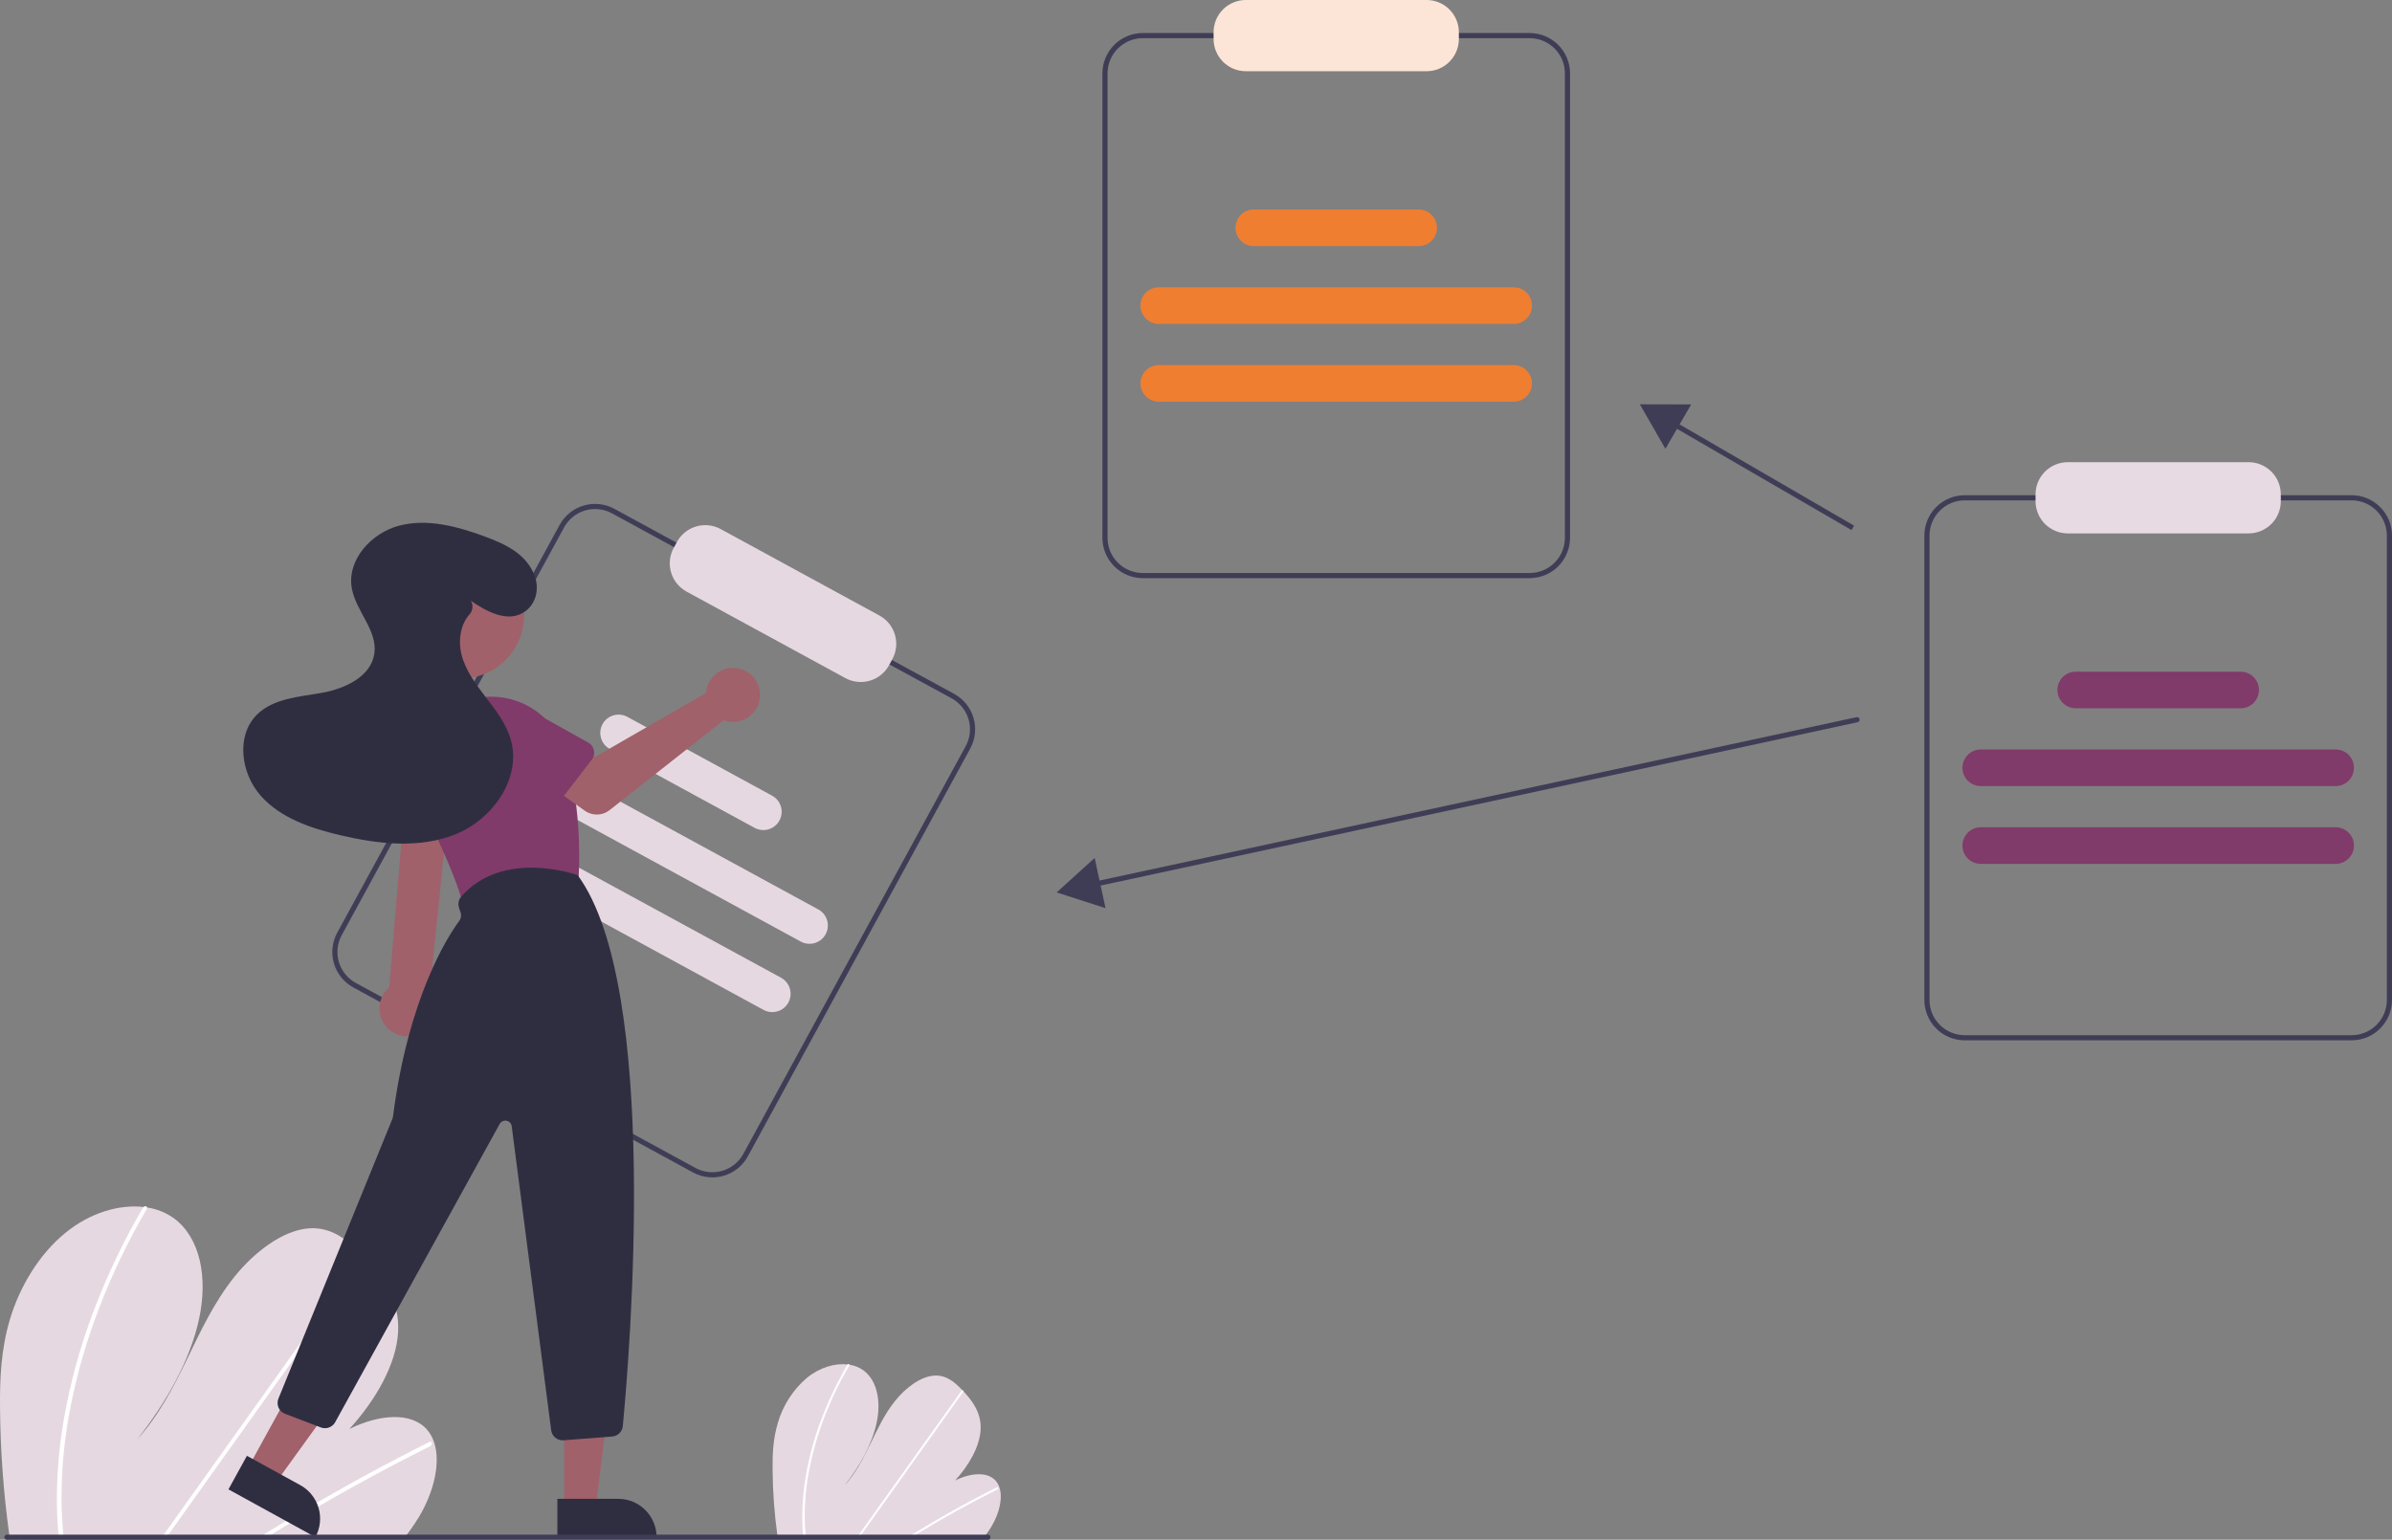 <svg width="410" height="264" viewBox="0 0 410 264" fill="none" xmlns="http://www.w3.org/2000/svg">
<rect x="0" y="0" width="410" height="264" fill="#808080" stroke="none"/>
<g clip-path="url(#clip0_2996_2380)">
<path d="M0.007 241.543C0.071 248.771 0.601 255.988 1.593 263.148C1.628 263.4 1.666 263.651 1.701 263.903L69.421 263.524C69.62 263.275 69.816 263.022 70.006 262.766C70.638 261.92 71.231 261.049 71.775 260.149C74.389 255.811 75.586 250.732 74.387 247.227L74.365 247.173C74.106 246.406 73.698 245.697 73.165 245.088C70.43 242.01 64.9 242.523 59.882 245.007C64.383 240.082 67.967 233.868 68.239 228.321C68.506 222.911 65.676 219.046 62.606 215.761C62.505 215.653 62.405 215.547 62.304 215.441C62.255 215.387 62.203 215.336 62.154 215.282C59.76 212.778 56.967 210.311 52.926 210.609C48.493 210.937 43.579 214.649 40.133 218.973C36.688 223.295 34.398 228.204 32.077 232.995C29.753 237.784 27.239 242.694 23.51 246.787C28.561 240.401 32.633 233.135 34.137 226.068C35.642 219.001 34.318 212.214 29.816 208.886C28.45 207.907 26.868 207.269 25.204 207.026C25.01 206.994 24.813 206.967 24.613 206.944C20.446 206.47 15.47 207.911 11.237 211.355C6.575 215.146 3.343 220.767 1.735 226.103C0.127 231.44 -0.045 236.577 0.007 241.543Z" fill="#E6D8E1"/>
<path d="M44.315 263.665L45.61 263.657C46.021 263.4 46.434 263.146 46.849 262.895C47.106 262.733 47.366 262.577 47.626 262.418C51.921 259.796 56.243 257.28 60.593 254.872C64.938 252.462 69.305 250.162 73.694 247.974C73.81 247.923 73.905 247.834 73.962 247.72C74.019 247.607 74.034 247.477 74.005 247.354C74.001 247.338 73.993 247.322 73.984 247.308C73.923 247.194 73.786 247.146 73.586 247.244C73.048 247.514 72.506 247.784 71.968 248.059C67.567 250.285 63.185 252.622 58.822 255.07C54.462 257.517 50.127 260.072 45.817 262.734C45.726 262.79 45.635 262.848 45.545 262.903C45.134 263.157 44.726 263.411 44.315 263.665Z" fill="white"/>
<path d="M27.618 263.758L28.419 263.753C28.599 263.501 28.777 263.248 28.957 262.995C33.201 257.047 37.443 251.099 41.685 245.151C48.631 235.413 55.575 225.675 62.516 215.938C62.558 215.885 62.588 215.825 62.606 215.761C62.666 215.546 62.507 215.419 62.304 215.442C62.219 215.454 62.137 215.484 62.064 215.53C61.991 215.577 61.929 215.638 61.881 215.711C57.987 221.172 54.094 226.631 50.201 232.088C43.291 241.777 36.383 251.465 29.475 261.152C29.035 261.767 28.596 262.385 28.157 263C27.976 263.253 27.795 263.505 27.618 263.758Z" fill="white"/>
<path d="M9.778 259.109C9.819 260.458 9.908 261.786 10.025 263.101C10.048 263.352 10.07 263.604 10.093 263.855L10.933 263.851C10.907 263.599 10.882 263.348 10.859 263.096C10.682 261.196 10.556 259.275 10.539 257.301C10.516 251.829 11.05 246.369 12.131 241.005C13.28 235.229 14.93 229.564 17.062 224.074C19.3 218.284 21.998 212.683 25.13 207.323C25.189 207.236 25.216 207.13 25.204 207.026C25.17 206.786 24.851 206.715 24.613 206.944C24.566 206.989 24.525 207.04 24.492 207.096C24.105 207.762 23.724 208.431 23.351 209.101C20.334 214.49 17.752 220.111 15.628 225.91C13.606 231.418 12.068 237.092 11.031 242.866C10.06 248.224 9.64 253.666 9.778 259.109Z" fill="white"/>
<path d="M132.426 252.022C132.459 255.8 132.736 259.571 133.255 263.313C133.273 263.444 133.293 263.576 133.311 263.707L168.7 263.509C168.804 263.379 168.907 263.247 169.006 263.113C169.336 262.671 169.646 262.216 169.93 261.745C171.296 259.478 171.922 256.824 171.295 254.993L171.284 254.964C171.149 254.563 170.935 254.193 170.656 253.875C169.227 252.267 166.338 252.535 163.715 253.833C166.067 251.259 167.94 248.012 168.082 245.113C168.222 242.286 166.743 240.266 165.139 238.549C165.086 238.493 165.034 238.437 164.981 238.382C164.955 238.354 164.928 238.327 164.903 238.299C163.651 236.991 162.192 235.701 160.08 235.857C157.764 236.029 155.196 237.968 153.395 240.228C151.595 242.486 150.398 245.052 149.185 247.556C147.971 250.058 146.657 252.624 144.708 254.763C147.348 251.425 149.476 247.628 150.262 243.936C151.048 240.243 150.356 236.696 148.004 234.957C147.289 234.445 146.463 234.112 145.594 233.985C145.492 233.968 145.389 233.954 145.284 233.942C143.107 233.694 140.507 234.447 138.295 236.247C135.927 238.28 134.201 240.958 133.329 243.954C132.489 246.743 132.399 249.427 132.426 252.022Z" fill="#E6D8E1"/>
<path d="M155.58 263.583L156.257 263.579C156.472 263.445 156.688 263.312 156.905 263.181C157.039 263.096 157.175 263.015 157.311 262.932C159.555 261.561 161.814 260.247 164.087 258.988C166.358 257.729 168.64 256.527 170.933 255.383C170.994 255.357 171.043 255.31 171.073 255.251C171.103 255.192 171.111 255.124 171.096 255.059C171.094 255.051 171.09 255.043 171.085 255.036C171.053 254.975 170.981 254.951 170.877 255.002C170.596 255.143 170.313 255.284 170.031 255.428C167.732 256.591 165.442 257.812 163.162 259.092C160.883 260.37 158.618 261.705 156.365 263.097C156.318 263.126 156.271 263.156 156.223 263.185C156.008 263.317 155.795 263.45 155.58 263.583Z" fill="white"/>
<path d="M146.856 263.632L147.274 263.629C147.369 263.497 147.461 263.365 147.556 263.233C149.773 260.125 151.99 257.017 154.207 253.908C157.836 248.819 161.465 243.731 165.093 238.642C165.114 238.615 165.13 238.583 165.14 238.55C165.171 238.437 165.088 238.371 164.982 238.383C164.937 238.389 164.894 238.405 164.856 238.429C164.818 238.453 164.786 238.486 164.761 238.523C162.726 241.377 160.691 244.23 158.657 247.082C155.046 252.145 151.436 257.208 147.826 262.27C147.596 262.591 147.367 262.914 147.137 263.236C147.043 263.368 146.948 263.5 146.856 263.632Z" fill="white"/>
<path d="M137.533 261.202C137.554 261.907 137.601 262.601 137.662 263.288C137.674 263.42 137.686 263.551 137.697 263.683L138.136 263.68C138.123 263.549 138.11 263.417 138.098 263.286C138.005 262.293 137.939 261.289 137.93 260.257C137.919 257.398 138.197 254.544 138.762 251.741C139.363 248.723 140.225 245.763 141.339 242.894C142.509 239.868 143.919 236.941 145.556 234.14C145.586 234.094 145.6 234.039 145.594 233.985C145.576 233.86 145.41 233.822 145.285 233.942C145.261 233.965 145.239 233.992 145.222 234.022C145.02 234.37 144.821 234.719 144.626 235.069C143.049 237.885 141.7 240.823 140.59 243.853C139.533 246.732 138.73 249.696 138.188 252.714C137.68 255.514 137.461 258.358 137.533 261.202Z" fill="white"/>
<path d="M336.76 178.37H403.083C404.917 178.368 406.675 177.639 407.972 176.343C409.269 175.046 409.998 173.289 410 171.456V91.821C409.998 89.988 409.269 88.23 407.972 86.934C406.675 85.638 404.917 84.909 403.083 84.907H336.76C334.926 84.909 333.168 85.638 331.872 86.934C330.575 88.23 329.846 89.988 329.843 91.821V171.456C329.846 173.289 330.575 175.046 331.872 176.343C333.168 177.639 334.926 178.368 336.76 178.37ZM403.083 85.789C404.683 85.791 406.217 86.427 407.348 87.558C408.479 88.688 409.116 90.222 409.117 91.821V171.456C409.116 173.055 408.479 174.588 407.348 175.719C406.217 176.85 404.683 177.486 403.083 177.488H336.76C335.16 177.486 333.627 176.85 332.495 175.719C331.364 174.588 330.728 173.055 330.726 171.456V91.821C330.728 90.222 331.364 88.688 332.495 87.558C333.627 86.427 335.16 85.791 336.76 85.789H403.083Z" fill="#3F3D56"/>
<path d="M354.418 91.453H385.425C386.887 91.451 388.29 90.87 389.324 89.836C390.358 88.802 390.94 87.401 390.941 85.939V84.758C390.94 83.296 390.358 81.894 389.324 80.86C388.29 79.826 386.887 79.245 385.425 79.243H354.418C352.955 79.245 351.553 79.826 350.519 80.86C349.484 81.894 348.903 83.296 348.901 84.758V85.939C348.903 87.401 349.484 88.802 350.519 89.836C351.553 90.87 352.955 91.451 354.418 91.453Z" fill="#E7DAE2"/>
<path d="M339.508 134.777H400.337C400.75 134.777 401.158 134.696 401.54 134.539C401.921 134.381 402.268 134.15 402.56 133.859C402.852 133.567 403.083 133.221 403.241 132.84C403.399 132.459 403.48 132.051 403.48 131.638C403.48 131.226 403.399 130.818 403.241 130.437C403.083 130.055 402.852 129.709 402.56 129.418C402.268 129.126 401.921 128.895 401.54 128.738C401.158 128.58 400.75 128.5 400.337 128.5H339.508C338.676 128.501 337.879 128.832 337.291 129.421C336.703 130.009 336.372 130.807 336.372 131.638C336.372 132.47 336.703 133.268 337.291 133.856C337.879 134.445 338.676 134.776 339.508 134.777Z" fill="#803B6A"/>
<path d="M339.508 148.115H400.337C400.75 148.115 401.158 148.034 401.54 147.877C401.921 147.719 402.268 147.488 402.56 147.197C402.852 146.905 403.083 146.559 403.241 146.178C403.399 145.797 403.48 145.389 403.48 144.976C403.48 144.564 403.399 144.155 403.241 143.774C403.083 143.393 402.852 143.047 402.56 142.756C402.268 142.464 401.921 142.233 401.54 142.076C401.158 141.918 400.75 141.837 400.337 141.838H339.508C338.676 141.839 337.879 142.17 337.291 142.758C336.703 143.347 336.372 144.145 336.372 144.976C336.372 145.808 336.703 146.606 337.291 147.194C337.879 147.783 338.676 148.114 339.508 148.115Z" fill="#803B6A"/>
<path d="M355.794 121.439H384.05C384.463 121.439 384.871 121.358 385.253 121.201C385.634 121.043 385.981 120.812 386.272 120.521C386.564 120.229 386.796 119.883 386.954 119.502C387.112 119.121 387.193 118.713 387.193 118.3C387.193 117.888 387.112 117.48 386.954 117.099C386.796 116.718 386.564 116.371 386.272 116.08C385.981 115.789 385.634 115.557 385.253 115.4C384.871 115.242 384.463 115.162 384.05 115.162H355.794C355.381 115.162 354.973 115.242 354.591 115.4C354.21 115.557 353.864 115.789 353.572 116.08C353.28 116.371 353.048 116.718 352.89 117.099C352.732 117.48 352.651 117.888 352.651 118.3C352.651 118.713 352.732 119.121 352.89 119.502C353.048 119.883 353.28 120.229 353.572 120.521C353.864 120.812 354.21 121.043 354.591 121.201C354.973 121.358 355.381 121.439 355.794 121.439Z" fill="#803B6A"/>
<path d="M195.873 99.127H262.197C264.03 99.125 265.788 98.396 267.085 97.1C268.382 95.803 269.111 94.046 269.113 92.213V12.578C269.111 10.745 268.382 8.987 267.085 7.691C265.788 6.395 264.03 5.666 262.197 5.664H195.873C194.04 5.666 192.282 6.395 190.985 7.691C189.688 8.987 188.959 10.745 188.957 12.578V92.213C188.959 94.046 189.688 95.803 190.985 97.1C192.282 98.396 194.04 99.125 195.873 99.127ZM262.197 6.546C263.796 6.548 265.33 7.184 266.461 8.315C267.593 9.445 268.229 10.978 268.231 12.578V92.213C268.229 93.812 267.593 95.345 266.461 96.476C265.33 97.607 263.796 98.243 262.197 98.245H195.873C194.274 98.243 192.74 97.607 191.609 96.476C190.478 95.345 189.841 93.812 189.839 92.213V12.578C189.841 10.978 190.478 9.445 191.609 8.315C192.74 7.184 194.274 6.548 195.873 6.546H262.197Z" fill="#3F3D56"/>
<path d="M213.531 12.21H244.538C246.001 12.208 247.403 11.627 248.437 10.593C249.471 9.559 250.053 8.158 250.055 6.696V5.514C250.053 4.052 249.471 2.651 248.437 1.617C247.403 0.583 246.001 0.002 244.538 0H213.531C212.068 0.002 210.666 0.583 209.632 1.617C208.598 2.651 208.016 4.052 208.014 5.514V6.696C208.016 8.158 208.598 9.559 209.632 10.593C210.666 11.627 212.068 12.208 213.531 12.21Z" fill="#FCE5D6"/>
<path d="M198.62 55.534H259.449C259.861 55.535 260.27 55.454 260.651 55.296C261.032 55.139 261.379 54.908 261.671 54.616C261.963 54.325 262.194 53.978 262.352 53.597C262.51 53.217 262.592 52.808 262.592 52.396C262.592 51.983 262.51 51.575 262.352 51.194C262.194 50.813 261.963 50.467 261.671 50.175C261.379 49.884 261.032 49.653 260.651 49.495C260.27 49.338 259.861 49.257 259.449 49.257H198.62C198.207 49.257 197.798 49.338 197.417 49.495C197.036 49.653 196.689 49.884 196.397 50.175C196.105 50.467 195.874 50.813 195.716 51.194C195.558 51.575 195.476 51.983 195.476 52.396C195.476 52.808 195.558 53.217 195.716 53.597C195.874 53.978 196.105 54.325 196.397 54.616C196.689 54.908 197.036 55.139 197.417 55.296C197.798 55.454 198.207 55.535 198.62 55.534Z" fill="#EF7E31"/>
<path d="M198.619 68.872H259.448C259.861 68.872 260.269 68.791 260.65 68.633C261.031 68.475 261.377 68.244 261.668 67.953C261.96 67.661 262.191 67.315 262.349 66.934C262.507 66.554 262.588 66.146 262.588 65.734C262.588 65.321 262.507 64.913 262.349 64.533C262.191 64.152 261.96 63.806 261.668 63.514C261.377 63.223 261.031 62.992 260.65 62.834C260.269 62.676 259.861 62.595 259.448 62.595H198.619C198.207 62.595 197.799 62.676 197.418 62.834C197.037 62.992 196.691 63.223 196.399 63.514C196.108 63.806 195.877 64.152 195.719 64.533C195.561 64.913 195.48 65.321 195.48 65.734C195.48 66.146 195.561 66.554 195.719 66.934C195.877 67.315 196.108 67.661 196.399 67.953C196.691 68.244 197.037 68.475 197.418 68.633C197.799 68.791 198.207 68.872 198.619 68.872Z" fill="#EF7E31"/>
<path d="M214.905 42.196H243.161C243.574 42.196 243.983 42.115 244.364 41.958C244.745 41.8 245.092 41.569 245.384 41.278C245.676 40.986 245.907 40.64 246.065 40.259C246.223 39.878 246.305 39.47 246.305 39.057C246.305 38.645 246.223 38.236 246.065 37.855C245.907 37.474 245.676 37.128 245.384 36.837C245.092 36.545 244.745 36.314 244.364 36.157C243.983 35.999 243.574 35.919 243.161 35.919H214.905C214.073 35.919 213.274 36.25 212.685 36.838C212.097 37.427 211.766 38.225 211.766 39.057C211.766 39.89 212.097 40.688 212.685 41.276C213.274 41.865 214.073 42.196 214.905 42.196Z" fill="#EF7E31"/>
<path d="M60.562 169.303L118.798 201.028C120.409 201.904 122.302 202.104 124.061 201.587C125.82 201.069 127.302 199.874 128.181 198.266L166.304 128.341C167.18 126.73 167.381 124.838 166.862 123.08C166.344 121.321 165.15 119.84 163.54 118.961L105.304 87.236C103.693 86.36 101.8 86.16 100.041 86.677C98.282 87.195 96.8 88.39 95.921 89.998L57.798 159.924C56.922 161.534 56.721 163.426 57.24 165.184C57.758 166.943 58.952 168.424 60.562 169.303ZM163.118 119.736C164.522 120.503 165.564 121.795 166.016 123.329C166.468 124.863 166.293 126.513 165.529 127.918L127.406 197.844C126.639 199.247 125.346 200.289 123.812 200.741C122.277 201.192 120.626 201.017 119.22 200.254L60.984 168.528C59.58 167.761 58.538 166.469 58.086 164.935C57.634 163.401 57.809 161.751 58.573 160.346L96.696 90.42C97.463 89.017 98.756 87.975 100.29 87.523C101.825 87.072 103.476 87.247 104.882 88.01L163.118 119.736Z" fill="#3F3D56"/>
<path d="M117.675 101.43L144.901 116.263C146.186 116.961 147.696 117.121 149.099 116.708C150.502 116.295 151.684 115.342 152.385 114.059L152.951 113.022C153.649 111.738 153.809 110.229 153.396 108.826C152.983 107.424 152.03 106.242 150.747 105.541L123.52 90.709C122.235 90.011 120.725 89.851 119.322 90.264C117.919 90.677 116.738 91.629 116.036 92.912L115.471 93.95C114.772 95.234 114.612 96.743 115.025 98.146C115.439 99.548 116.391 100.729 117.675 101.43Z" fill="#E6D8E1"/>
<path d="M83.842 132.339L137.255 161.437C137.617 161.634 138.014 161.758 138.424 161.801C138.834 161.845 139.248 161.808 139.644 161.691C140.039 161.575 140.408 161.382 140.729 161.123C141.05 160.864 141.316 160.545 141.514 160.183C141.711 159.821 141.835 159.424 141.879 159.014C141.923 158.604 141.885 158.19 141.769 157.794C141.652 157.399 141.459 157.03 141.2 156.71C140.941 156.389 140.621 156.122 140.259 155.925L86.847 126.828C86.116 126.43 85.257 126.338 84.458 126.573C83.659 126.808 82.987 127.351 82.588 128.082C82.19 128.813 82.098 129.672 82.333 130.47C82.568 131.269 83.111 131.941 83.842 132.339Z" fill="#E6D8E1"/>
<path d="M77.458 144.051L130.87 173.148C131.232 173.345 131.629 173.469 132.039 173.513C132.449 173.557 132.864 173.519 133.259 173.403C133.655 173.286 134.023 173.093 134.344 172.834C134.665 172.575 134.932 172.256 135.129 171.894C135.326 171.532 135.45 171.135 135.494 170.725C135.538 170.315 135.5 169.901 135.384 169.506C135.267 169.11 135.074 168.742 134.815 168.421C134.556 168.1 134.237 167.834 133.875 167.637L80.462 138.539C80.1 138.342 79.703 138.218 79.293 138.174C78.883 138.131 78.469 138.168 78.073 138.285C77.677 138.401 77.309 138.594 76.988 138.853C76.667 139.112 76.4 139.431 76.203 139.793C76.006 140.155 75.882 140.552 75.838 140.962C75.794 141.372 75.832 141.786 75.948 142.182C76.065 142.577 76.258 142.946 76.517 143.266C76.776 143.587 77.096 143.854 77.458 144.051Z" fill="#E6D8E1"/>
<path d="M104.528 128.418L129.339 141.935C129.701 142.132 130.098 142.256 130.508 142.3C130.918 142.343 131.332 142.306 131.728 142.189C132.123 142.073 132.492 141.88 132.813 141.621C133.134 141.362 133.4 141.043 133.598 140.681C133.795 140.319 133.919 139.922 133.963 139.512C134.006 139.102 133.969 138.688 133.853 138.292C133.736 137.897 133.543 137.528 133.284 137.208C133.025 136.887 132.705 136.62 132.343 136.423L107.532 122.907C107.17 122.71 106.773 122.586 106.363 122.542C105.953 122.498 105.539 122.536 105.143 122.652C104.748 122.769 104.379 122.962 104.058 123.221C103.737 123.48 103.471 123.799 103.273 124.161C103.076 124.523 102.952 124.92 102.908 125.33C102.865 125.74 102.902 126.154 103.018 126.549C103.135 126.945 103.328 127.313 103.587 127.634C103.846 127.955 104.166 128.221 104.528 128.418Z" fill="#E6D8E1"/>
<path d="M286.777 72.118L317.797 90.122L317.354 90.885L286.333 72.881L286.777 72.118Z" fill="#3F3D56"/>
<path d="M285.459 76.95L281.077 69.32L289.879 69.341L285.459 76.95Z" fill="#3F3D56"/>
<path d="M187.189 152.101C187.257 152.119 187.328 152.121 187.396 152.106L318.403 123.829C318.517 123.804 318.617 123.735 318.68 123.637C318.744 123.538 318.765 123.419 318.74 123.305C318.716 123.191 318.647 123.091 318.549 123.027C318.45 122.964 318.331 122.942 318.217 122.966L187.21 151.243C187.113 151.264 187.026 151.317 186.963 151.393C186.9 151.47 186.864 151.565 186.862 151.664C186.86 151.763 186.891 151.86 186.95 151.939C187.009 152.018 187.094 152.075 187.189 152.101Z" fill="#3F3D56"/>
<path d="M189.492 155.703L181.112 153.011L187.632 147.102L189.492 155.703Z" fill="#3F3D56"/>
<path d="M71.955 177.173C72.575 176.864 73.121 176.423 73.552 175.881C73.984 175.339 74.291 174.709 74.453 174.035C74.615 173.361 74.626 172.66 74.488 171.981C74.349 171.303 74.063 170.662 73.65 170.106L77.195 135.458H69.534L66.716 169.29C65.827 170.045 65.246 171.101 65.083 172.256C64.921 173.411 65.187 174.585 65.833 175.557C66.479 176.529 67.459 177.23 68.587 177.528C69.715 177.825 70.913 177.699 71.955 177.173V177.173Z" fill="#A0616A"/>
<path d="M78.989 116.336C73.002 116.336 68.149 111.484 68.149 105.5C68.149 99.516 73.002 94.665 78.989 94.665C84.975 94.665 89.828 99.516 89.828 105.5C89.828 111.484 84.975 116.336 78.989 116.336Z" fill="#A0616A"/>
<path d="M81.454 155.589L97.632 152.058C98.057 151.964 98.44 151.734 98.722 151.402C99.003 151.07 99.168 150.655 99.192 150.221C99.378 146.612 99.513 137.277 96.732 128.563C96.195 126.892 95.328 125.346 94.183 124.016C93.037 122.686 91.637 121.599 90.064 120.819C88.491 120.04 86.777 119.583 85.025 119.478C83.273 119.372 81.517 119.618 79.861 120.202C78.114 120.816 76.517 121.792 75.174 123.066C73.831 124.34 72.772 125.883 72.068 127.595C71.364 129.307 71.029 131.148 71.087 132.998C71.145 134.848 71.593 136.665 72.402 138.33C75.99 145.694 78.249 151.026 79.118 154.18C79.253 154.67 79.57 155.088 80.005 155.351C80.44 155.613 80.958 155.698 81.454 155.589Z" fill="#803B6A"/>
<path d="M96.695 258.526L102.106 258.526L104.68 237.664L96.694 237.665L96.695 258.526Z" fill="#A0616A"/>
<path d="M105.971 256.98H95.536V263.548H112.541C112.541 261.806 111.849 260.136 110.617 258.904C109.385 257.672 107.713 256.98 105.971 256.98Z" fill="#2F2E41"/>
<path d="M42.593 251.516L47.334 254.122L59.645 237.081L52.647 233.235L42.593 251.516Z" fill="#A0616A"/>
<path d="M51.465 254.629L42.322 249.604L39.156 255.359L54.057 263.548C54.897 262.022 55.095 260.224 54.609 258.552C54.123 256.879 52.992 255.468 51.465 254.629Z" fill="#2F2E41"/>
<path d="M96.597 246.941L104.926 246.3C105.392 246.266 105.831 246.067 106.165 245.74C106.499 245.413 106.706 244.979 106.75 244.514C107.937 232.137 113.146 169.417 99.059 150.106L99.02 150.052L98.957 150.029C98.831 149.983 86.269 145.505 79.061 153.711C78.835 153.972 78.681 154.287 78.614 154.626C78.547 154.965 78.569 155.315 78.679 155.642L78.954 156.467C79.032 156.7 79.053 156.95 79.015 157.193C78.977 157.437 78.881 157.668 78.735 157.866C76.735 160.569 70.003 170.98 67.357 191.451C67.34 191.581 67.307 191.709 67.257 191.831L47.722 239.801C47.622 240.046 47.572 240.308 47.576 240.573C47.579 240.837 47.635 241.098 47.74 241.341C47.846 241.583 47.999 241.802 48.19 241.985C48.381 242.168 48.607 242.31 48.855 242.404L55.001 244.745C55.449 244.913 55.942 244.915 56.391 244.751C56.84 244.586 57.215 244.266 57.447 243.848L85.648 192.704C85.76 192.501 85.934 192.338 86.144 192.239C86.355 192.14 86.591 192.11 86.82 192.154C87.048 192.197 87.257 192.311 87.417 192.48C87.576 192.649 87.678 192.865 87.708 193.095L94.475 245.217C94.537 245.695 94.77 246.134 95.133 246.452C95.495 246.771 95.96 246.947 96.442 246.947C96.493 246.947 96.545 246.945 96.597 246.941Z" fill="#2F2E41"/>
<path d="M121.129 118.087C121.074 118.325 121.039 118.567 121.023 118.81L102.065 129.743L97.457 127.091L92.544 133.52L100.245 139.007C100.867 139.45 101.617 139.68 102.38 139.661C103.144 139.642 103.881 139.377 104.481 138.904L124.031 123.487C124.913 123.813 125.874 123.864 126.785 123.631C127.697 123.398 128.516 122.894 129.133 122.184C129.751 121.475 130.138 120.594 130.243 119.66C130.347 118.725 130.165 117.781 129.72 116.953C129.275 116.124 128.588 115.451 127.75 115.022C126.913 114.594 125.965 114.43 125.032 114.553C124.1 114.676 123.227 115.08 122.529 115.711C121.832 116.343 121.343 117.171 121.129 118.087V118.087Z" fill="#A0616A"/>
<path d="M101.803 128.65C101.746 128.371 101.63 128.107 101.461 127.876C101.293 127.646 101.077 127.455 100.827 127.316L92.127 122.453C90.972 121.561 89.509 121.164 88.061 121.348C86.612 121.533 85.296 122.284 84.401 123.437C83.506 124.59 83.104 126.05 83.285 127.499C83.465 128.947 84.213 130.265 85.364 131.163L92.3 138.363C92.498 138.569 92.738 138.729 93.004 138.834C93.269 138.938 93.554 138.984 93.839 138.968C94.124 138.953 94.402 138.876 94.655 138.743C94.907 138.61 95.128 138.425 95.303 138.199L101.43 130.261C101.604 130.035 101.728 129.774 101.793 129.496C101.857 129.218 101.861 128.93 101.803 128.65Z" fill="#803B6A"/>
<path d="M79.284 143.642C79.506 143.463 79.687 143.237 79.814 142.982C79.941 142.727 80.011 142.447 80.02 142.161L80.332 132.203C80.592 130.766 80.271 129.286 79.44 128.086C78.609 126.885 77.337 126.063 75.9 125.8C74.464 125.536 72.982 125.853 71.779 126.68C70.576 127.507 69.75 128.777 69.482 130.212L66.283 139.682C66.191 139.952 66.159 140.239 66.189 140.523C66.219 140.807 66.309 141.081 66.454 141.326C66.599 141.572 66.795 141.783 67.029 141.946C67.264 142.109 67.53 142.22 67.811 142.271L77.682 144.052C77.963 144.103 78.251 144.093 78.528 144.022C78.804 143.951 79.062 143.822 79.284 143.642Z" fill="#803B6A"/>
<path d="M80.704 103.008C83.49 104.914 87.147 106.873 89.993 104.844C91.861 103.511 92.45 101.043 91.692 98.877C90.33 94.982 86.587 93.267 83.007 91.953C78.353 90.245 73.286 88.885 68.482 90.109C63.678 91.333 59.432 95.982 60.3 100.861C60.997 104.785 64.7 108.05 64.174 112C63.645 115.976 59.172 118.069 55.223 118.779C51.274 119.49 46.856 119.718 44.018 122.553C40.397 126.17 41.301 132.635 44.708 136.454C48.114 140.273 53.255 142.004 58.236 143.181C64.836 144.74 71.975 145.559 78.243 142.972C84.511 140.384 89.389 133.419 87.573 126.887C86.806 124.128 84.999 121.797 83.253 119.527C81.507 117.257 79.739 114.883 79.073 112.098C78.517 109.777 78.928 107.083 80.468 105.342C80.748 105.037 80.924 104.652 80.971 104.241C81.019 103.829 80.934 103.414 80.73 103.054L80.704 103.008Z" fill="#2F2E41"/>
<path d="M1.192 264H169.338C169.455 264 169.567 263.954 169.65 263.871C169.733 263.788 169.779 263.676 169.779 263.559C169.779 263.442 169.733 263.33 169.65 263.247C169.567 263.164 169.455 263.118 169.338 263.118H1.192C1.075 263.118 0.963 263.164 0.88 263.247C0.797 263.33 0.751 263.442 0.751 263.559C0.751 263.676 0.797 263.788 0.88 263.871C0.963 263.954 1.075 264 1.192 264Z" fill="#3F3D56"/>
</g>
<defs>
<clipPath id="clip0_2996_2380">
<rect width="410" height="264" fill="white" transform="matrix(-1 0 0 1 410 0)"/>
</clipPath>
</defs>
</svg>
